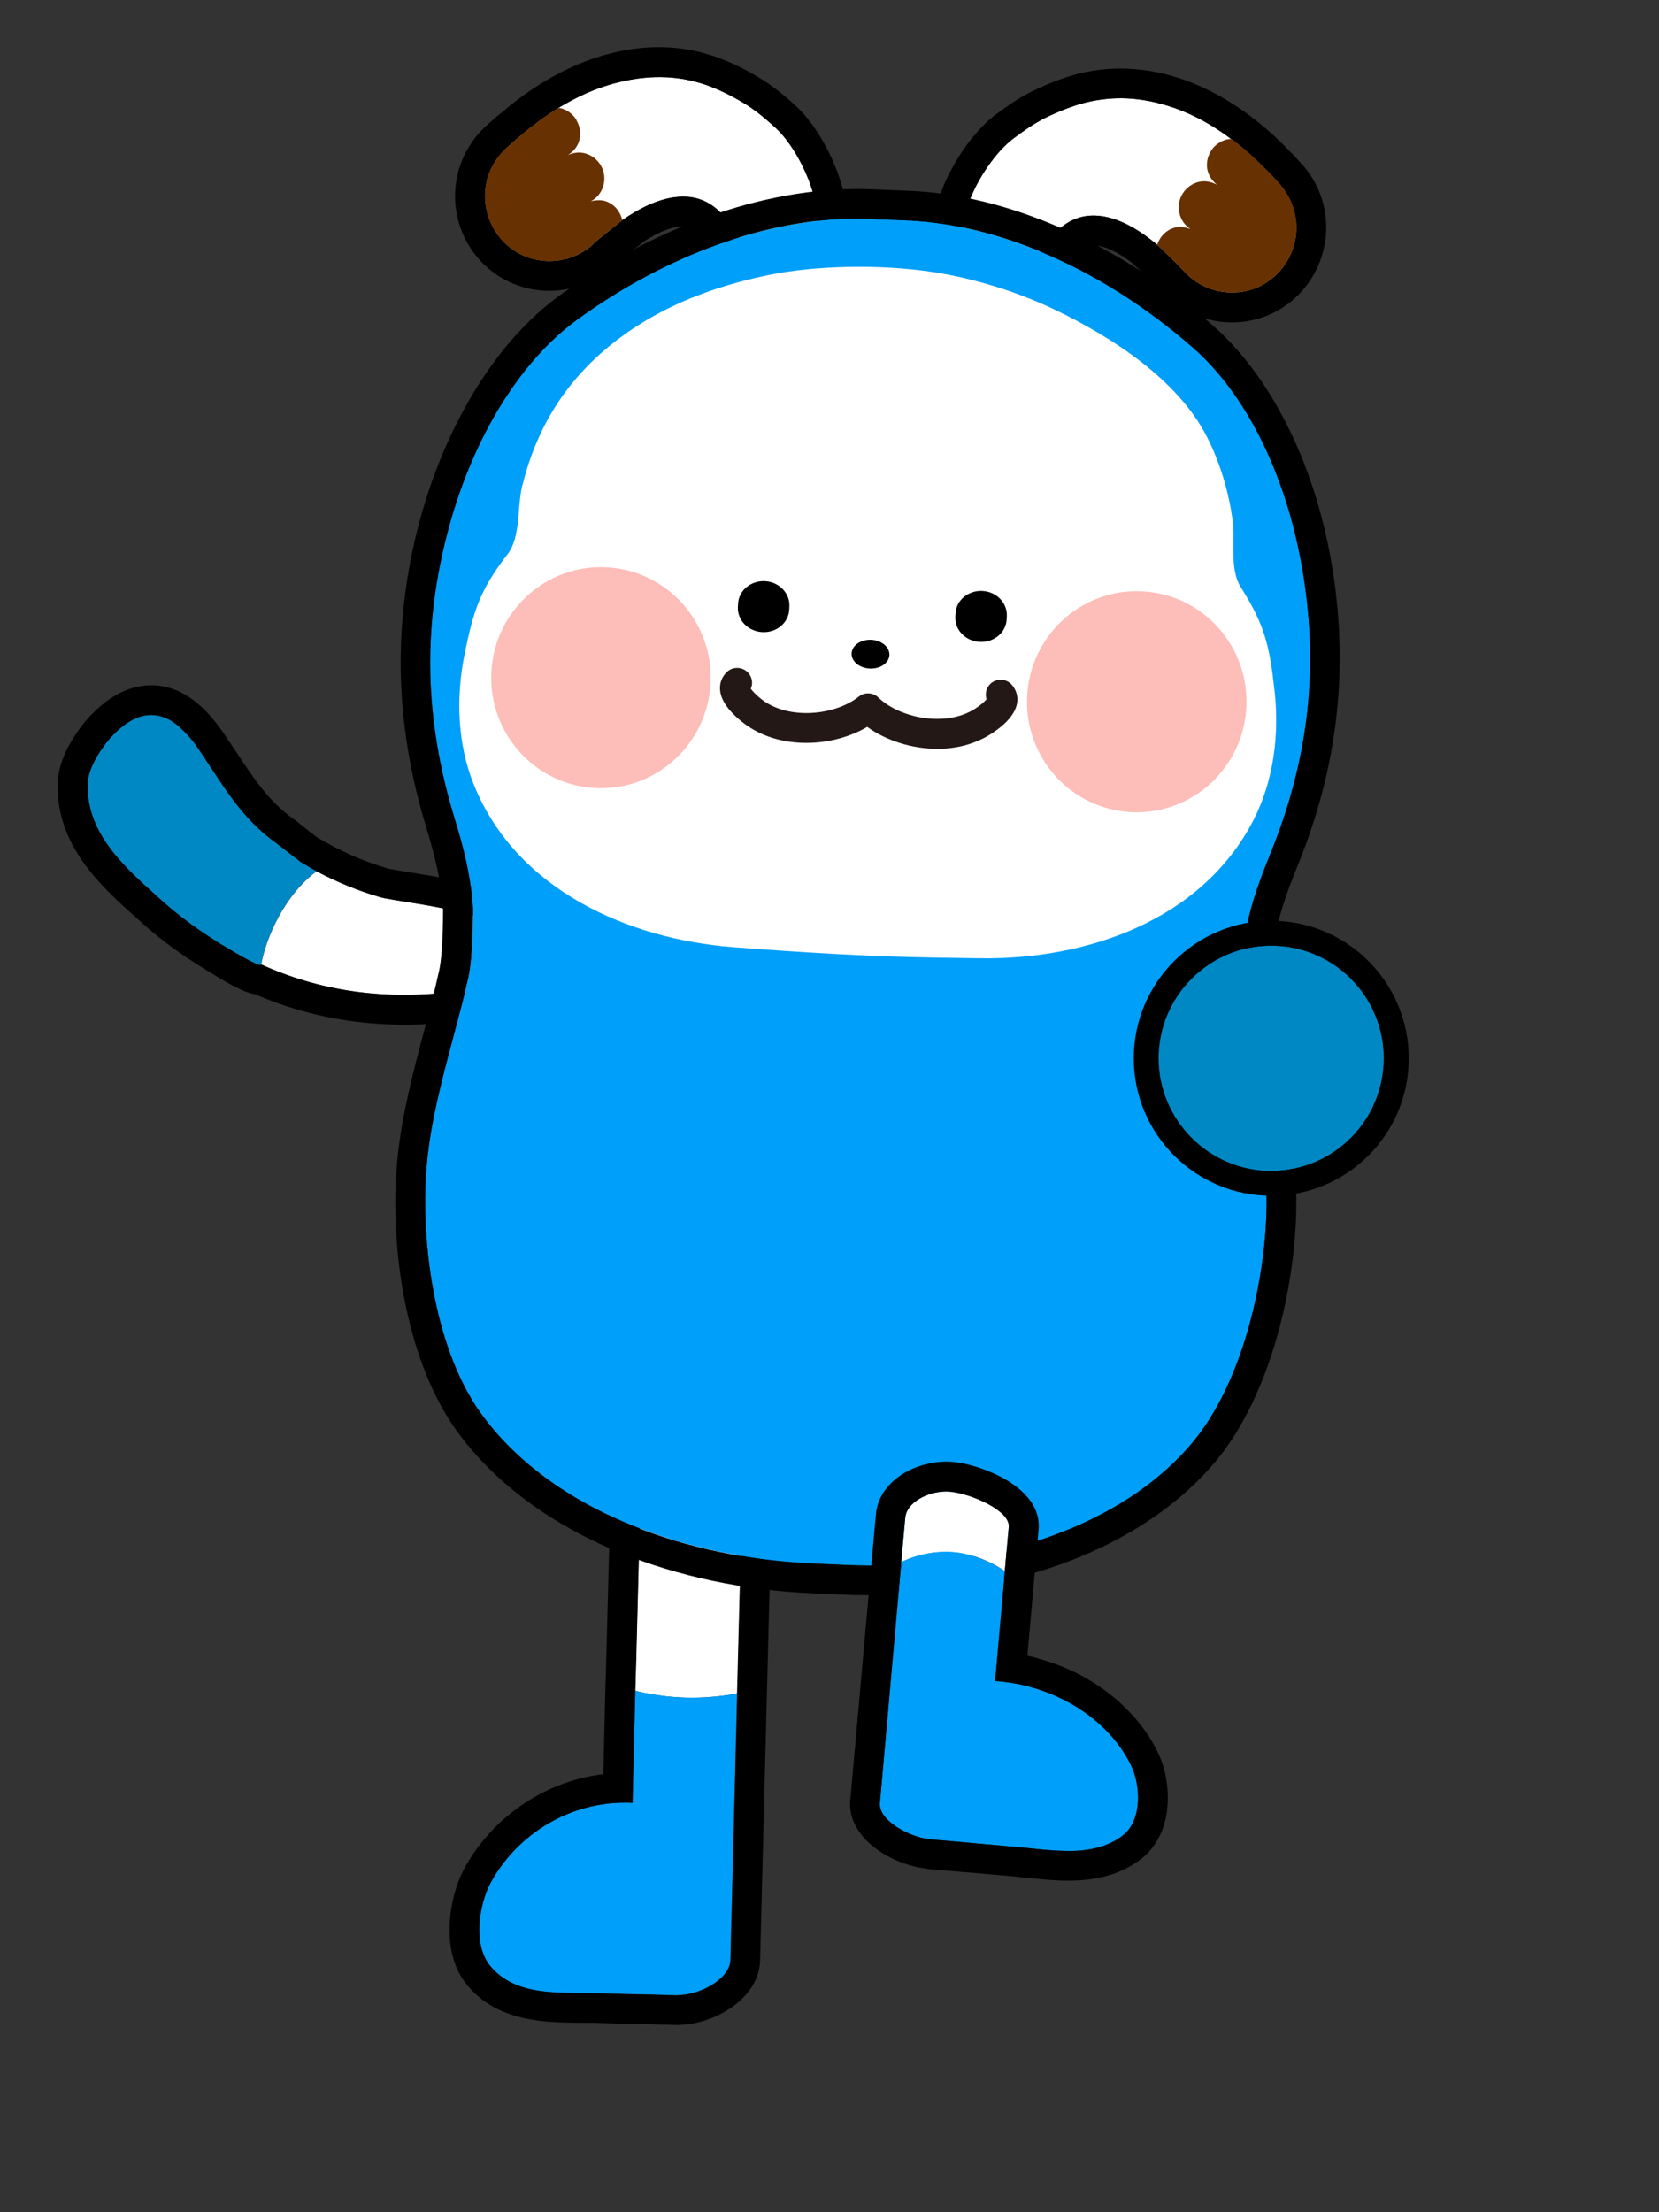 <?xml version="1.0" encoding="utf-8"?>
<!-- Generator: Adobe Illustrator 24.1.1, SVG Export Plug-In . SVG Version: 6.00 Build 0)  -->
<svg version="1.1" id="Layer_1" xmlns="http://www.w3.org/2000/svg" xmlns:xlink="http://www.w3.org/1999/xlink" x="0px" y="0px"
	 viewBox="0 0 180 240" style="enable-background:new 0 0 180 240;" xml:space="preserve">
<rect x="0" y="0" width="180" height="240" fill="#333333" stroke="none"/>
<g>
	<path style="fill:#FFFFFF;" d="M41.25,97.34c-2.44-0.71-4.74-1.68-6.91-2.8c-3.41,2.51-5.46,7.1-6,10.09
		c6.24,2.85,13.41,4.04,21.59,2.88c1.81-0.23,4.78-0.4,6.23-2.02C61.45,99.4,43.81,98.06,41.25,97.34z"/>
	<path style="fill:#0088C5;" d="M34.37,94.52c-0.61-0.32-1.19-0.66-1.74-1c-0.99-0.75-2.01-1.56-2.4-1.85
		c-0.04-0.04-0.09-0.08-0.12-0.1c-3.94-2.77-5.89-6.36-8.51-10.22c-0.38-0.58-0.82-1.13-1.29-1.65c-0.19-0.22-0.38-0.41-0.59-0.59
		c-0.41-0.42-0.87-0.74-1.35-1.03c-1.34-0.68-2.87-0.78-4.64,0.41c-0.43,0.3-0.87,0.66-1.31,1.11c-0.45,0.42-0.88,0.95-1.28,1.53
		c-0.89,1.24-1.59,2.7-1.62,3.89c-0.2,5.49,4.26,9.28,7.68,12.36c1.77,1.62,3.68,3.07,5.7,4.37c0.11,0.07,0.49,0.31,0.97,0.62
		c0.25,0.14,0.54,0.29,0.81,0.48c1.02,0.6,2.25,1.3,2.99,1.66c0.31,0.14,0.53,0.21,0.64,0.17c0.03-0.01,0.03-0.01,0.04-0.04
		l-0.01-0.03c0.54-2.98,2.59-7.57,6-10.09L34.37,94.52z"/>
	<path d="M60.06,101.57c-1.57-4.36-8.34-5.78-15.71-6.95c-0.88-0.14-1.95-0.32-2.24-0.39c-2.63-0.76-5.23-1.9-7.69-3.38
		c-0.63-0.46-1.24-0.95-1.68-1.31c-0.38-0.32-0.69-0.55-0.8-0.62c-2.77-1.94-4.43-4.49-6.36-7.42c-0.44-0.64-0.88-1.31-1.32-1.95
		c-3.82-5.66-7.77-5.7-10.4-4.74c-1.29,0.47-2.53,1.33-3.73,2.51c-0.57,0.55-1.16,1.23-1.64,1.95c-0.99,1.37-2.15,3.45-2.23,5.66
		c-0.21,6.79,4.75,11.25,8.38,14.51l0.39,0.35c1.93,1.76,4.01,3.35,6.17,4.71c3.55,2.26,5.3,3.19,6.51,3.38
		c6.98,3.01,14.58,3.95,22.66,2.83l0.68-0.11c1.24-0.14,2.78-0.33,4.27-0.88c1.34-0.49,2.45-1.21,3.23-2.13
		C60.84,105.02,60.48,102.71,60.06,101.57z M56.16,105.47c-0.51,0.56-1.17,0.95-1.93,1.22c-1.42,0.52-3.12,0.65-4.3,0.8
		c-8.18,1.16-15.36-0.05-21.58-2.85c-0.02,0.03-0.02,0.03-0.04,0.04c-0.1,0.04-0.32-0.02-0.64-0.17c-0.75-0.33-1.98-1.02-2.99-1.66
		c-0.29-0.15-0.58-0.33-0.81-0.48c-0.49-0.31-0.86-0.55-0.97-0.62c-2.02-1.3-3.93-2.75-5.7-4.37c-3.42-3.08-7.88-6.87-7.68-12.36
		c0.02-1.19,0.72-2.65,1.62-3.89c0.39-0.57,0.83-1.11,1.28-1.53c0.44-0.45,0.88-0.81,1.31-1.11c0.43-0.3,0.85-0.51,1.25-0.66
		c1.26-0.46,2.39-0.27,3.39,0.25c0.48,0.28,0.94,0.6,1.35,1.03c0.21,0.18,0.4,0.4,0.59,0.59c0.48,0.51,0.91,1.07,1.29,1.65
		c2.62,3.86,4.56,7.45,8.51,10.22c0.03,0.02,0.08,0.06,0.12,0.1c0.39,0.29,1.4,1.09,2.4,1.85c0.56,0.34,1.14,0.67,1.74,1
		c2.15,1.16,4.44,2.1,6.88,2.81C43.81,98.06,61.45,99.4,56.16,105.47z"/>
</g>
<g>
	<path style="fill:#FFFFFF;" d="M68.92,183.42c0,0,2.37,0.67,5.52,0.75c3.15,0.08,5.52-0.46,5.52-0.46l0.83-31.91
		c0.05-2.1-5.04-3.93-7.14-3.99c-2.1-0.05-3.85,1.59-3.9,3.69L68.92,183.42z"/>
	<path style="fill-rule:evenodd;clip-rule:evenodd;fill:#009FF9;" d="M53.17,213.26c2.72,3.29,7.27,2.88,11.07,2.96l3.85,0.11
		l2.59,0.05l2.75,0.08l0.94-0.08c2.15-0.32,4.82-1.86,4.87-3.77l0.73-28.9c0,0-2.37,0.54-5.52,0.46c-3.15-0.08-5.52-0.75-5.52-0.75
		l-0.3,12.17c-0.24-0.03-0.48-0.03-0.73-0.03c-0.86,0-1.8,0.05-2.88,0.24c-0.05,0-0.27,0.05-0.27,0.05
		c-4.87,0.92-9.16,4.07-11.53,8.43C51.95,206.66,51.31,211.03,53.17,213.26z"/>
	<path d="M50.66,215.33c3.34,4.04,8.43,4.07,12.12,4.12h1.35l3.88,0.11l2.59,0.05l2.75,0.08h0.32l0.94-0.08
		c0.08,0,0.16-0.03,0.27-0.03c3.61-0.57,7.49-3.18,7.59-6.89l0.83-32.56l0.73-28.25c0.13-5.28-8.08-7.24-10.29-7.3h-0.19
		c-3.85,0-6.95,2.99-7.03,6.84l-0.73,28.25l-0.11,3.66l-0.22,9.16c-0.38,0.03-0.73,0.08-1.13,0.16l-0.19,0.03
		c-5.82,1.1-10.96,4.87-13.79,10.07C48.72,205.83,47.7,211.75,50.66,215.33z M53.22,204.29c2.37-4.36,6.65-7.51,11.53-8.43
		c0,0,0.22-0.05,0.27-0.05c1.08-0.19,2.02-0.24,2.88-0.24c0.24,0,0.48,0,0.73,0.03l0.3-12.17l0.11-3.66l0.73-28.25
		c0.05-2.07,1.75-3.69,3.8-3.69h0.11c2.1,0.05,7.19,1.89,7.14,3.99l-0.73,28.25l-0.83,32.56c-0.05,1.91-2.72,3.45-4.87,3.77
		l-0.94,0.08l-2.75-0.08l-2.59-0.05l-3.85-0.11c-3.8-0.08-8.35,0.32-11.07-2.96C51.31,211.03,51.95,206.66,53.22,204.29z"/>
</g>
<g>
	<path style="fill:#FFFFFF;" d="M138.27,30c-1.4,1.26-3.17,1.81-4.9,1.73c-1.86-0.08-3.65-0.88-4.97-2.36c0,0,0-0.03-0.03-0.03
		c-0.75-0.84-2.82-2.76-2.82-2.79c-2-1.67-4.34-3.07-6.66-3.16c-1.4-0.06-2.76,0.37-4.02,1.5c-1.68,1.52-4.33,6.18-7.1,6.06
		c-0.54-0.02-1.07-0.21-1.62-0.66c-4.56-3.78,0.23-12.55,3.76-15.23c1.11-0.84,2.28-1.66,3.52-2.28c1.51-0.74,2.97-1.3,4.41-1.67
		c1.44-0.34,2.9-0.5,4.38-0.44c1.64,0.07,3.35,0.41,5.13,1.02c3.8,1.32,7.09,3.75,9.88,6.59c0.91,0.9,1.5,1.54,1.7,1.8
		c0.95,1.12,1.49,2.41,1.67,3.76C140.88,26.06,140.08,28.4,138.27,30z"/>
	<path d="M143.82,23.44c-0.24-2-1.08-3.9-2.41-5.46c-0.34-0.36-0.98-1.09-1.88-1.99c-0.34-0.34-0.67-0.67-1.01-0.99
		c-3.16-2.96-6.55-5.1-10.08-6.35c-2.1-0.73-4.08-1.11-6.07-1.2c-1.78-0.07-3.51,0.1-5.3,0.53c-1.63,0.42-3.3,1.05-5.07,1.92
		c-1.27,0.62-2.54,1.46-4.04,2.58c-3.23,2.48-6.79,8.26-6.89,13.27c-0.07,2.91,0.99,5.35,3.05,7.05c1.04,0.85,2.26,1.33,3.53,1.39
		c3.6,0.15,6.19-3.05,8.09-5.37c0.48-0.6,1-1.25,1.3-1.51c0.53-0.49,1.08-0.71,1.73-0.68c1.13,0.05,2.61,0.76,4.17,1.98
		c0.15,0.22,2.28,2.06,2.98,2.82c0.03,0.03,0.03,0.03,0.05,0.06c1.83,2.1,4.49,3.37,7.26,3.48c2.64,0.11,5.18-0.78,7.17-2.53
		C142.95,30.17,144.22,26.82,143.82,23.44z M138.27,30c-1.4,1.26-3.17,1.81-4.9,1.73c-1.86-0.08-3.65-0.88-4.97-2.36
		c0,0,0-0.03-0.03-0.03c-0.75-0.84-2.82-2.76-2.82-2.79c-2-1.67-4.34-3.07-6.66-3.16c-1.4-0.06-2.76,0.37-4.02,1.5
		c-1.68,1.52-4.33,6.18-7.1,6.06c-0.54-0.02-1.07-0.21-1.62-0.66c-4.56-3.78,0.23-12.55,3.76-15.23c1.11-0.84,2.28-1.66,3.52-2.28
		c1.51-0.74,2.97-1.3,4.41-1.67c1.44-0.34,2.9-0.5,4.38-0.44c1.64,0.07,3.35,0.41,5.13,1.02c2.26,0.77,4.31,1.96,6.22,3.39l0.03,0
		c1.31,0.97,2.5,2.05,3.64,3.2c0.91,0.9,1.5,1.54,1.7,1.8c0.95,1.12,1.49,2.41,1.67,3.76C140.88,26.06,140.08,28.4,138.27,30z"/>
	<path style="fill:#673101;" d="M138.27,30c-1.4,1.26-3.17,1.81-4.9,1.73c-1.86-0.08-3.65-0.88-4.97-2.36c0,0,0-0.03-0.03-0.03
		c-0.75-0.84-2.82-2.76-2.82-2.79c0.31-0.9,1.01-1.66,2.02-1.88c0.54-0.11,1.08-0.01,1.58,0.17c-0.6-0.4-1.04-1.01-1.19-1.75
		c-0.34-1.52,0.64-3.02,2.13-3.36c0.71-0.16,1.37,0,1.98,0.33c-0.52-0.4-0.9-0.93-1.06-1.61c-0.2-0.98,0.14-1.96,0.81-2.61
		c0.81-0.75,1.62-0.77,1.76-0.76l0.03,0c1.31,0.97,2.5,2.05,3.64,3.2c0.91,0.9,1.5,1.54,1.7,1.8c0.95,1.12,1.49,2.41,1.67,3.76
		C140.88,26.06,140.08,28.4,138.27,30z"/>
</g>
<g>
	<path style="fill:#FFFFFF;" d="M86.5,29.39c-0.59,0.4-1.13,0.54-1.67,0.51c-2.77-0.14-4.98-5.02-6.51-6.69
		c-1.15-1.24-2.47-1.8-3.87-1.87c-2.31-0.12-4.8,1.05-6.92,2.54c0,0.03-2.24,1.75-3.09,2.51l0,0.03c-1.44,1.36-3.34,1.99-5.16,1.9
		c-1.72-0.09-3.44-0.79-4.72-2.18c-1.66-1.75-2.25-4.16-1.78-6.34c0.28-1.33,0.96-2.57,2.01-3.59c0.23-0.23,0.88-0.82,1.86-1.63
		c3.04-2.57,6.54-4.69,10.45-5.65c1.83-0.45,3.56-0.63,5.2-0.55c1.48,0.07,2.92,0.36,4.33,0.84c1.4,0.5,2.8,1.19,4.24,2.07
		c1.18,0.73,2.26,1.65,3.29,2.59C87.42,16.87,91.36,26.05,86.5,29.39z"/>
	<path d="M86.34,11.48c-1.39-1.26-2.59-2.21-3.79-2.94c-1.67-1.03-3.28-1.81-4.9-2.38c-1.72-0.6-3.43-0.93-5.21-1.02
		c-1.99-0.1-4,0.1-6.15,0.64c-4.01,1.01-7.98,3.13-11.75,6.34c-0.95,0.76-1.66,1.43-2,1.73c-1.22,1.18-2.13,2.62-2.64,4.18
		c-0.13,0.34-0.22,0.72-0.3,1.09c-0.71,3.31,0.25,6.75,2.58,9.24c1.82,1.92,4.27,3.04,6.9,3.18c2.77,0.14,5.52-0.88,7.55-2.8
		c0.28-0.26,0.82-0.69,1.38-1.14c0.87-0.63,1.79-1.31,1.91-1.44c1.67-1.08,3.21-1.65,4.34-1.59c0.65,0.03,1.17,0.3,1.66,0.84
		c0.26,0.28,0.73,0.98,1.16,1.62c1.68,2.48,3.96,5.91,7.57,6.09c1.26,0.06,2.52-0.31,3.64-1.06c2.21-1.51,3.45-3.84,3.68-6.74
		C92.34,20.33,89.33,14.25,86.34,11.48z M86.5,29.39c-0.59,0.4-1.13,0.54-1.67,0.51c-2.77-0.14-4.98-5.02-6.51-6.69
		c-1.15-1.24-2.47-1.8-3.87-1.87c-2.31-0.12-4.8,1.05-6.92,2.54c0,0.03-2.24,1.75-3.09,2.51l0,0.03c-1.44,1.36-3.34,1.99-5.16,1.9
		c-1.72-0.09-3.44-0.79-4.72-2.18c-1.66-1.75-2.25-4.16-1.78-6.34c0.28-1.33,0.96-2.57,2.01-3.59c0.23-0.23,0.88-0.82,1.86-1.63
		c1.24-1.04,2.56-2.03,3.95-2.88c2.03-1.22,4.18-2.22,6.5-2.77c1.83-0.45,3.56-0.63,5.2-0.55c1.48,0.07,2.92,0.36,4.33,0.84
		c1.4,0.5,2.8,1.19,4.24,2.07c1.18,0.73,2.26,1.65,3.29,2.59C87.42,16.87,91.36,26.05,86.5,29.39z"/>
	<path style="fill:#673101;" d="M67.52,23.88c0,0.03-2.24,1.75-3.09,2.51l0,0.03c-1.44,1.36-3.34,1.99-5.16,1.9
		c-1.72-0.09-3.44-0.79-4.72-2.18c-1.66-1.75-2.25-4.16-1.78-6.34c0.28-1.33,0.96-2.57,2.01-3.59c0.23-0.23,0.88-0.82,1.86-1.63
		c1.24-1.04,2.56-2.03,3.95-2.88c0.13,0.01,0.24,0.04,0.35,0.07c0.03,0,0.03,0,0.05,0c0.03,0,0.03,0.03,0.05,0.03
		c1.06,0.35,1.5,1.21,1.5,1.21l0,0.03c0.4,0.67,0.52,1.48,0.29,2.28c-0.22,0.66-0.65,1.15-1.21,1.5c0.61-0.27,1.31-0.37,2-0.14
		c1.46,0.48,2.3,2.06,1.82,3.54c-0.22,0.72-0.71,1.29-1.35,1.63c0.49-0.14,1.06-0.19,1.59-0.03C66.67,22.14,67.3,22.96,67.52,23.88z
		"/>
</g>
<g>
	<g>
		<path style="fill-rule:evenodd;clip-rule:evenodd;fill:#009FF9;" d="M134.94,102.39c-0.03,0.16-0.3,2.83-0.3,5.22
			c0,0.78,0.03,1.56,0.11,2.18c0.3,2.29,0.7,4.55,1.08,6.84c0.75,4.44,1.56,9.02,1.59,13.54c0.05,8.05-2.45,19.76-8.13,26.44
			c-6.68,7.89-18.44,12.68-32.29,13.19c-1.67,0.05-3.45,0.05-5.17-0.03l-3.66-0.16c-1.72-0.08-3.5-0.24-5.14-0.43
			c-13.73-1.75-25.01-7.59-30.99-16.05c-5.04-7.16-6.49-19.04-5.71-27.06c0.43-4.5,1.64-9.02,2.8-13.38
			c0.59-2.21,1.18-4.44,1.7-6.68c0.54-2.5,0.48-7.19,0.48-7.43c-0.19-3.53-1.08-6.84-1.94-9.64C46,77.97,45.79,67.82,48.75,57.05
			c2.67-9.75,7.73-17.88,13.84-22.35c9.67-7.03,20.65-10.99,30.4-10.99c0.54,0,1.1,0.03,1.64,0.05l3.88,0.16
			c10.12,0.43,21.41,5.47,30.91,13.79c5.71,4.98,9.99,13.54,11.79,23.51c1.97,10.99,0.86,21.08-3.5,31.72
			C136.61,95.64,135.42,98.87,134.94,102.39z"/>
	</g>
	<path style="fill-rule:evenodd;clip-rule:evenodd;fill:#FFFFFF;" d="M102.12,29.66c4.32,0.77,8.53,2.12,12.33,3.94
		c6.21,2.97,13.4,7.63,16.53,13.85c1.39,2.75,2.28,5.73,2.73,8.78c0.34,2.3-0.36,5.47,0.92,7.49c2.6,4.09,3.13,6.36,3.67,11.34
		c0.51,4.69-0.12,9.65-2.28,13.87c-5.64,11.01-18.26,15.19-29.64,15.03c-1.57-0.02-3.18-0.05-4.77-0.07
		c-7.39-0.11-14.66-0.57-22.03-1.13c-11.35-0.87-23.55-6.17-28.17-17.64c-1.78-4.4-1.95-9.4-1.03-14.02
		c0.99-4.91,1.72-7.12,4.68-10.96c1.46-1.89,1.04-5.12,1.59-7.38c0.73-2.99,1.88-5.88,3.51-8.5c3.68-5.91,9.55-9.98,16-12.38
		c2.61-0.97,5.32-1.69,8.06-2.2C89.6,28.7,96.74,28.71,102.12,29.66z"/>
	<g>
		<path style="fill-rule:evenodd;clip-rule:evenodd;fill:#FDBDB8;" d="M77.1,74.05c-0.3,6.62-5.87,11.75-12.44,11.45
			c-6.57-0.3-11.65-5.9-11.35-12.52c0.3-6.61,5.86-11.74,12.43-11.44S77.4,67.43,77.1,74.05"/>
		<path style="fill-rule:evenodd;clip-rule:evenodd;fill:#FDBDB8;" d="M135.23,76.66c-0.3,6.62-5.87,11.75-12.44,11.45
			c-6.57-0.3-11.65-5.9-11.35-12.52c0.3-6.61,5.86-11.74,12.43-11.44C130.44,64.44,135.53,70.05,135.23,76.66"/>
	</g>
	<g>
		<path d="M140.7,94.15c4.55-11.07,5.74-22.05,3.69-33.52c-1.91-10.64-6.6-19.9-12.82-25.34c-10.07-8.81-22.08-14.14-32.93-14.59
			l-3.88-0.16c-10.82-0.48-23.26,3.69-34.09,11.55c-6.7,4.87-12.17,13.68-15.05,24.1c-3.07,11.26-2.85,22.27,0.67,33.71
			c0.78,2.61,1.62,5.68,1.78,8.8c0,1.24-0.03,4.85-0.43,6.62c-0.48,2.18-1.05,4.36-1.64,6.57c-1.18,4.47-2.42,9.1-2.88,13.87
			c-0.89,8.89,0.73,21.38,6.27,29.24c6.49,9.18,18.61,15.54,33.23,17.39c1.72,0.22,3.58,0.38,5.41,0.46l3.64,0.16
			c1.05,0.05,2.1,0.05,3.12,0.05c0.81,0,1.59,0,2.32-0.03c14.76-0.54,27.36-5.76,34.65-14.32c6.22-7.35,8.94-19.63,8.89-28.57
			c-0.03-4.77-0.83-9.51-1.62-14.08c-0.4-2.21-0.78-4.44-1.08-6.68c-0.24-1.8,0.05-5.41,0.19-6.6
			C138.58,99.65,139.68,96.66,140.7,94.15z M91.83,169.79l-3.66-0.16c-1.72-0.08-3.5-0.24-5.14-0.43
			c-13.73-1.75-25.01-7.59-30.99-16.05c-5.04-7.16-6.49-19.04-5.71-27.06c0.43-4.5,1.64-9.02,2.8-13.38
			c0.59-2.21,1.18-4.44,1.7-6.68c0.54-2.5,0.48-7.19,0.48-7.43c-0.19-3.53-1.08-6.84-1.94-9.64C46,77.97,45.79,67.82,48.75,57.05
			c2.67-9.75,7.73-17.88,13.84-22.35c9.67-7.03,20.65-10.99,30.4-10.99c0.54,0,1.1,0.03,1.64,0.05l3.88,0.16
			c10.12,0.43,21.41,5.47,30.91,13.79c5.71,4.98,9.99,13.54,11.79,23.51c1.97,10.99,0.86,21.08-3.5,31.72
			c-1.1,2.69-2.29,5.92-2.77,9.45c-0.03,0.16-0.3,2.83-0.3,5.22c0,0.78,0.03,1.56,0.11,2.18c0.3,2.29,0.7,4.55,1.08,6.84
			c0.75,4.44,1.56,9.02,1.59,13.54c0.05,8.05-2.45,19.76-8.13,26.44c-6.68,7.89-18.44,12.68-32.29,13.19
			C95.33,169.87,93.55,169.87,91.83,169.79z"/>
	</g>
</g>
<g>
	<g>
		<path style="fill-rule:evenodd;clip-rule:evenodd;" d="M96.5,71.06c-0.04,0.86-0.98,1.52-2.12,1.47
			c-1.14-0.05-2.02-0.79-1.98-1.65c0.04-0.86,0.99-1.52,2.13-1.47C95.66,69.46,96.53,70.21,96.5,71.06"/>
		<g>
			<path style="fill-rule:evenodd;clip-rule:evenodd;" d="M106.32,69.64L106.32,69.64c-1.54-0.07-2.73-1.28-2.67-2.71l0.02-0.36
				c0.06-1.43,1.36-2.53,2.9-2.46c1.54,0.07,2.73,1.29,2.67,2.72l-0.02,0.36C109.16,68.61,107.86,69.71,106.32,69.64"/>
			<path style="fill-rule:evenodd;clip-rule:evenodd;" d="M82.73,68.58L82.73,68.58c-1.54-0.07-2.73-1.28-2.67-2.71l0.02-0.36
				c0.06-1.43,1.36-2.53,2.9-2.46c1.54,0.07,2.73,1.29,2.67,2.72l-0.02,0.36C85.57,67.55,84.27,68.65,82.73,68.58"/>
		</g>
	</g>
	<path style="fill:#231815;" d="M101.7,81.24c-2.8,0-5.59-0.92-7.61-2.38c-3.68,2.19-9.5,2.57-13.38-0.39
		c-1.14-0.87-2.51-2.21-2.59-3.68c-0.04-0.72,0.22-1.38,0.74-1.88c0.65-0.62,1.67-0.59,2.29,0.05c0.47,0.49,0.57,1.19,0.31,1.76
		c0.21,0.29,0.64,0.74,1.21,1.18c2.96,2.26,7.99,1.69,10.5-0.32c0.63-0.51,1.54-0.47,2.13,0.09c2.32,2.24,7.28,3.24,10.43,1.26
		c0.61-0.38,1.08-0.79,1.31-1.06c-0.2-0.6-0.03-1.29,0.47-1.73c0.67-0.58,1.69-0.52,2.28,0.16c0.47,0.54,0.67,1.23,0.57,1.94
		c-0.22,1.46-1.7,2.67-2.91,3.43C105.72,80.76,103.71,81.24,101.7,81.24z M107.35,76.42h0.03H107.35z"/>
</g>
<g>
	
		<ellipse transform="matrix(0.707 -0.707 0.707 0.707 -40.782 131.157)" style="fill:#0088C5;" cx="137.93" cy="114.81" rx="12.22" ry="12.22"/>
	<path d="M137.93,99.89c-8.21,0-14.92,6.7-14.92,14.92c0,8.24,6.7,14.92,14.92,14.92c8.24,0,14.92-6.68,14.92-14.92
		C152.85,106.59,146.17,99.89,137.93,99.89z M137.93,127.03c-6.73,0-12.22-5.49-12.22-12.22s5.49-12.22,12.22-12.22
		c6.76,0,12.22,5.49,12.22,12.22S144.69,127.03,137.93,127.03z"/>
</g>
<g>
	<path style="fill:#FFFFFF;" d="M109.45,165.64l-0.43,4.82c0,0-2.34-1.78-5.55-2.07c-3.2-0.27-5.68,1.08-5.68,1.08l0.43-4.82
		c0.16-1.8,2.77-3.02,4.9-2.83C105.28,162.01,109.61,163.84,109.45,165.64z"/>
	<path style="fill-rule:evenodd;clip-rule:evenodd;fill:#009FF9;" d="M121.86,199.09c-0.62,0.51-1.32,0.86-2.05,1.13
		c-0.62,0.22-1.27,0.35-1.91,0.46c-0.65,0.11-1.32,0.13-2.02,0.13c-0.46,0-0.94-0.03-1.4-0.05c-1.43-0.08-2.83-0.27-4.15-0.38
		l-3.93-0.35l-2.64-0.24l-2.8-0.24l-0.94-0.16c-2.15-0.54-4.69-2.13-4.55-3.77l2.32-26.15c0,0,2.48-1.35,5.68-1.08
		c3.2,0.3,5.55,2.07,5.55,2.07l-0.13,1.56l-0.92,10.34c1.08,0.08,2.26,0.24,3.64,0.59c0.03,0.03,0.27,0.08,0.27,0.08
		c4.85,1.35,8.89,4.5,10.82,8.45C123.75,193.62,123.96,197.42,121.86,199.09z"/>
	<path d="M125.61,190.07c-2.37-4.79-7.16-8.56-12.9-10.12l-0.22-0.08c-0.35-0.08-0.7-0.16-1.02-0.24l0.65-7.3l0.27-3.12l0.3-3.29
		c0.13-1.53-0.46-3.74-4.01-5.65c-1.7-0.89-3.72-1.53-5.25-1.67c-0.24-0.03-0.48-0.03-0.73-0.03c-3.53,0-7.38,2.15-7.67,5.79
		l-0.3,3.28l-2.48,27.71c-0.3,3.5,3.31,6.27,7.03,7.16c0.05,0.03,0.13,0.05,0.19,0.05l0.97,0.16c0.08,0.03,0.16,0.03,0.27,0.05
		l2.8,0.24l2.61,0.22l3.93,0.35c0.46,0.05,0.92,0.11,1.37,0.13c1.45,0.16,2.93,0.32,4.47,0.32c3.37,0,5.98-0.81,8-2.42
		C127.55,198.68,127.09,193.08,125.61,190.07z M121.86,199.09c-0.62,0.51-1.32,0.86-2.05,1.13c-0.59,0.22-1.24,0.38-1.91,0.46
		c-0.65,0.11-1.32,0.13-2.02,0.13c-0.46,0-0.94-0.03-1.4-0.05c-1.43-0.08-2.83-0.27-4.15-0.38l-3.93-0.35l-2.64-0.24l-2.8-0.24
		l-0.94-0.16c-2.15-0.54-4.69-2.13-4.55-3.77l2.32-26.15l0.13-1.53l0.3-3.28c0.16-1.67,2.42-2.85,4.47-2.85c0.13,0,0.3,0,0.43,0.03
		c2.15,0.19,6.49,2.02,6.33,3.82l-0.3,3.28l-0.13,1.53l-0.13,1.56l-0.92,10.34c1.08,0.08,2.26,0.24,3.64,0.59
		c0.03,0.03,0.27,0.08,0.27,0.08c4.85,1.35,8.89,4.5,10.82,8.45C123.75,193.62,123.96,197.42,121.86,199.09z"/>
</g>
</svg>
